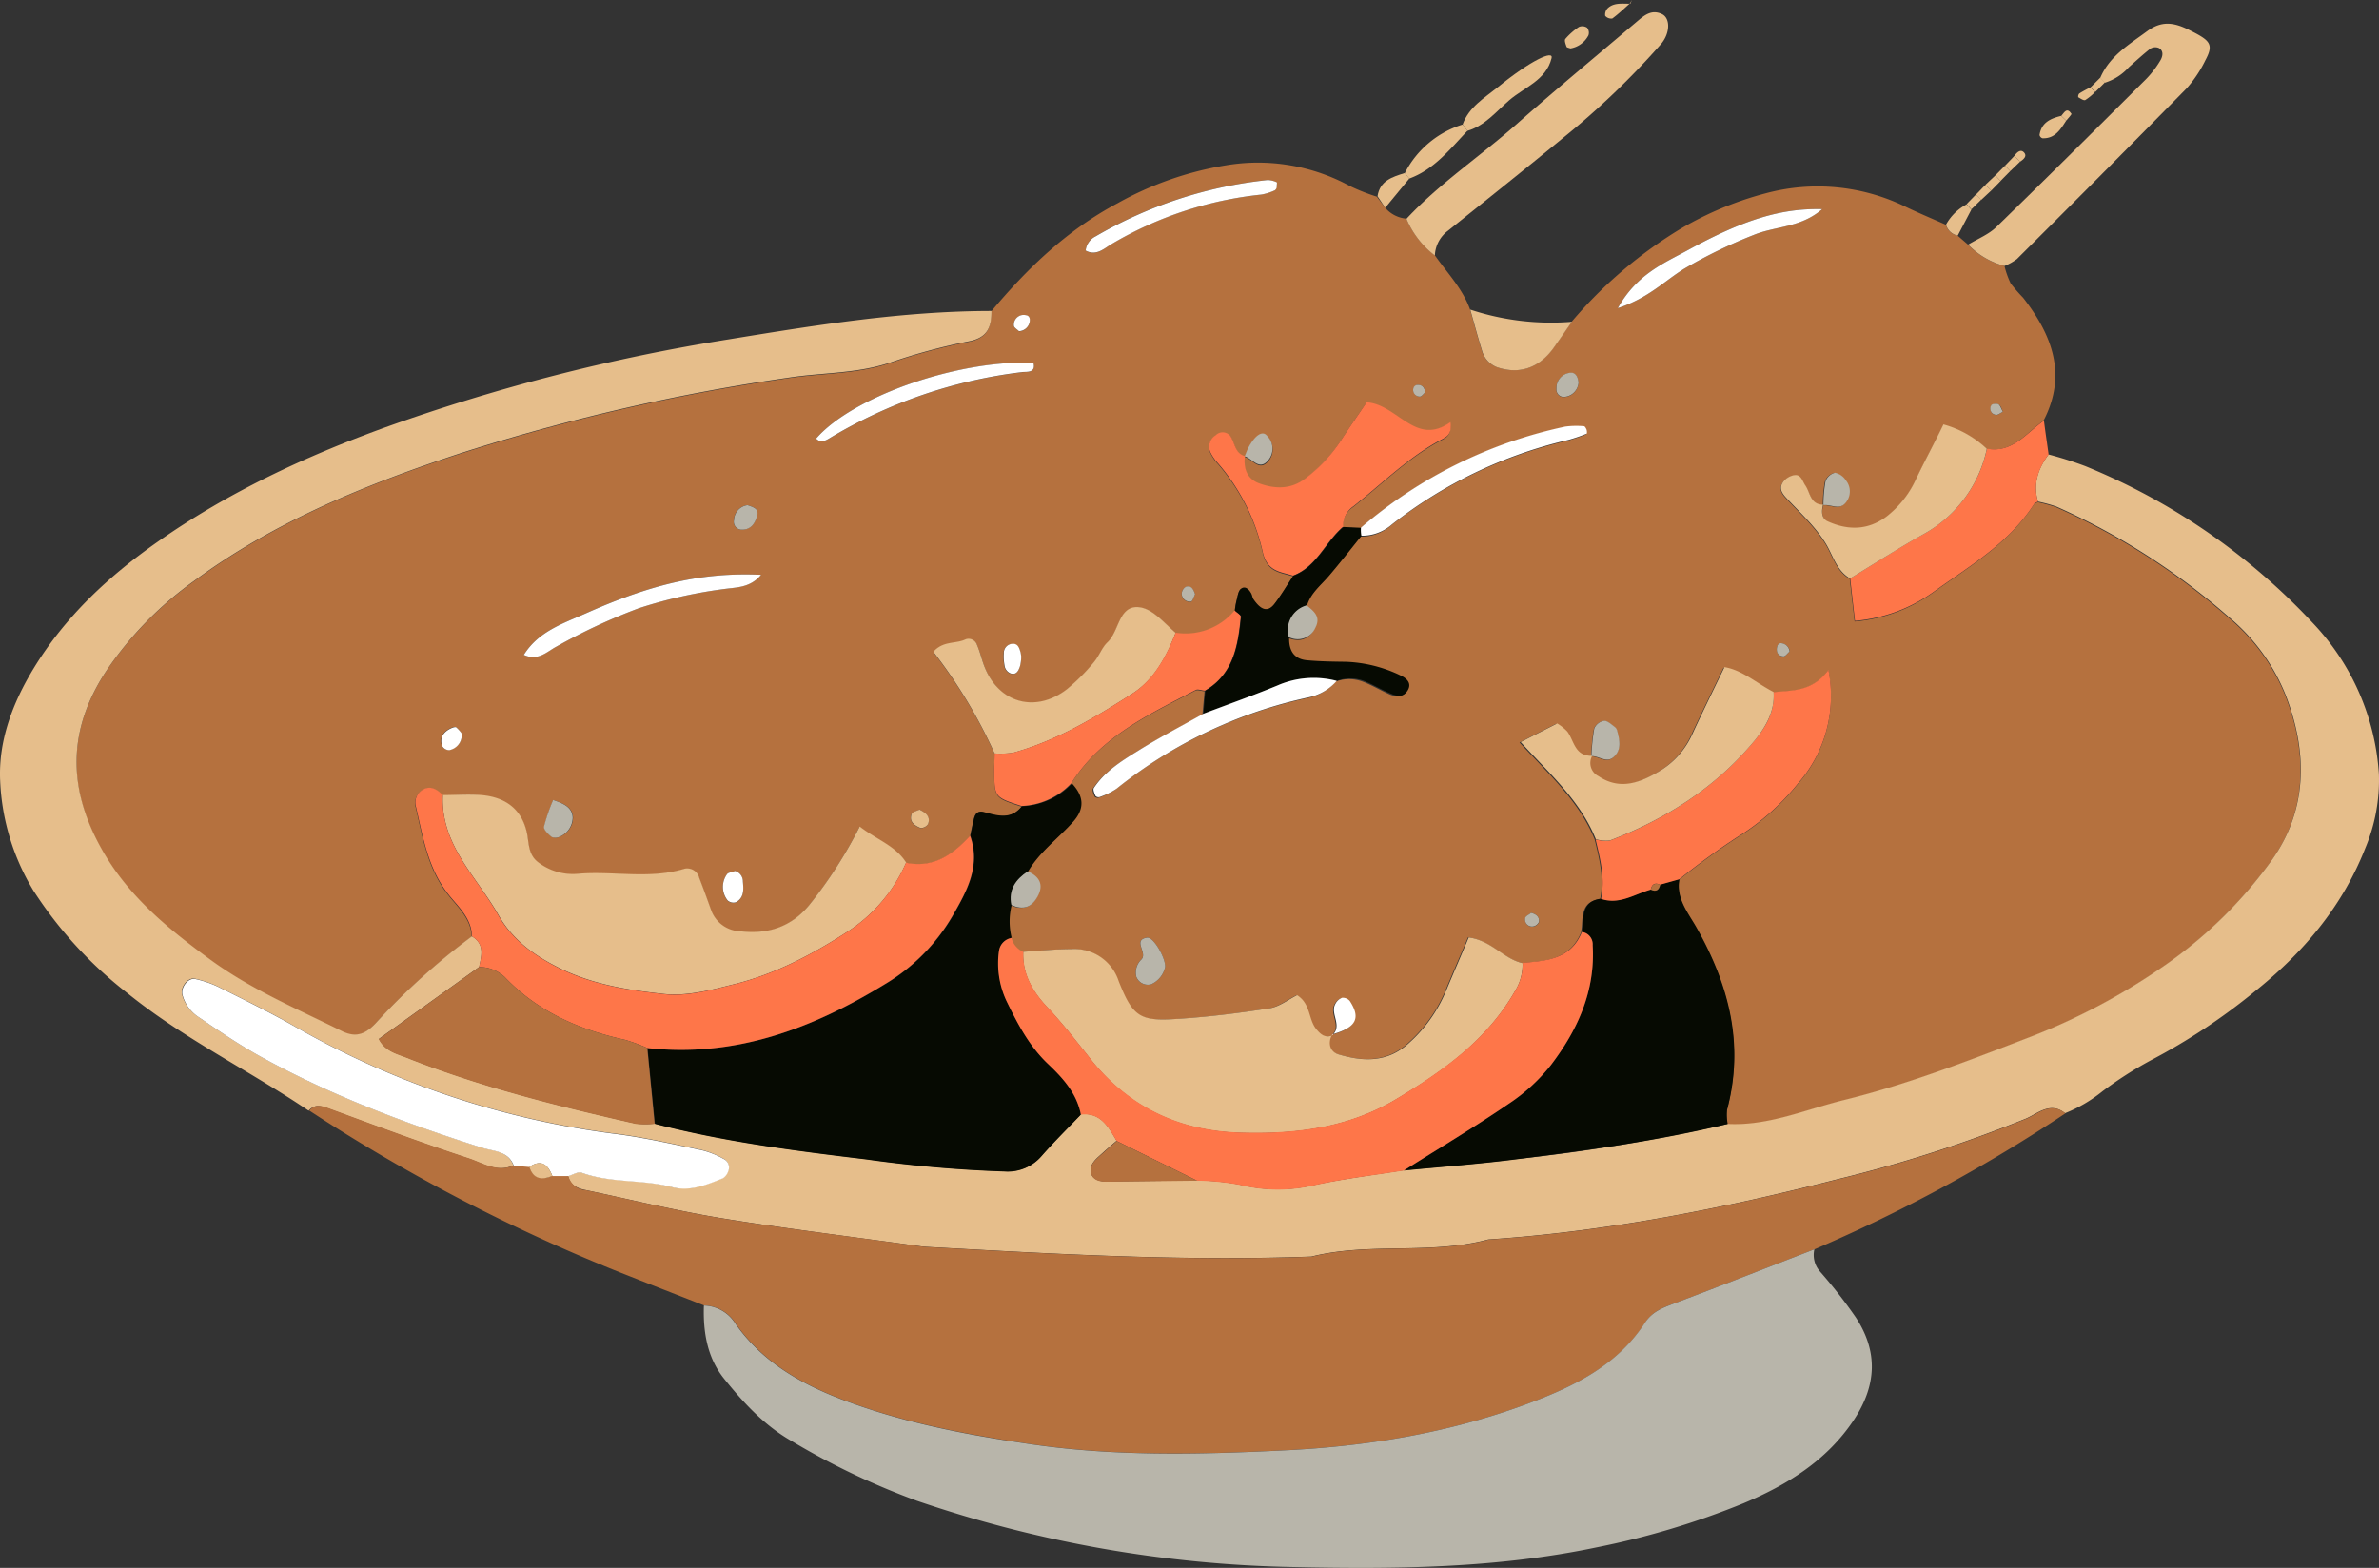 <svg xmlns="http://www.w3.org/2000/svg" width="382.618" height="252.204" viewBox="0 0 382.618 252.204">
  <rect x="0" y="0" width="382.618" height="252.204" fill="#333333" stroke="none"/>
  <g id="s11" transform="translate(-6679.331 -5636.658)">
    <path id="Path_69" data-name="Path 69" d="M-1463.17,1940.32a5,5,0,0,0,3.41,1.75,14.479,14.479,0,0,0,4.57,5.9c2,2.84,4.46,5.36,5.66,8.71.62,2.17,1.2,4.36,1.87,6.51a4,4,0,0,0,2.39,2.74c3.56,1.26,6.75.21,9.09-3,1-1.41,2-2.86,3-4.29a71.529,71.529,0,0,1,17.62-15A53.817,53.817,0,0,1-1402,1938a32.2,32.2,0,0,1,22.65,2.22c2.09,1,4.23,1.89,6.34,2.83a2.53,2.53,0,0,0,1.89,1.75l1.68,1.45a12.608,12.608,0,0,0,5.86,3.43,14.475,14.475,0,0,0,1,2.81,26.873,26.873,0,0,0,2,2.3c4.68,6,7.13,12.39,3.27,19.8-2.84,2-5,5.25-9.18,4.5a16.469,16.469,0,0,0-6.9-3.81c-1.48,3-3,5.88-4.43,8.84a15.92,15.92,0,0,1-4.75,6c-3,2.21-6.19,2.22-9.43.75-1-.47-1-1.63-.74-2.68,1.19-.15,2.54.88,3.56-.43a2.82,2.82,0,0,0,0-3.56,2.72,2.72,0,0,0-1.74-1.23,2.169,2.169,0,0,0-1.54,1.38,21.776,21.776,0,0,0-.34,3.81c-2,0-2-1.94-2.85-3.09-.54-.78-.71-2-2.1-1.59a2.9,2.9,0,0,0-1.29.78c-1.18,1.35-.16,2.31.71,3.22,2.09,2.22,4.33,4.28,6,7,1.15,1.92,1.71,4.31,3.87,5.54l.78,6.85a25.232,25.232,0,0,0,12.79-4.77c5.79-4.16,12-7.78,16-14,.13-.2.42-.28.64-.42a23,23,0,0,1,3,.82,109.592,109.592,0,0,1,27.84,17.87,31.579,31.579,0,0,1,9,12.42c3.52,9.12,3.6,18.34-2.21,26.54a71.286,71.286,0,0,1-17,16.79,102.274,102.274,0,0,1-22.48,11.91c-9.62,3.71-19.24,7.43-29.25,9.89-6.2,1.52-12.2,4.2-18.79,3.87a7.754,7.754,0,0,1-.09-2.29c2.81-10.53.29-20.11-4.92-29.31-1.35-2.38-3.31-4.67-2.74-7.78a113.8,113.8,0,0,1,9.26-6.74,38.378,38.378,0,0,0,9.79-8.62,21.389,21.389,0,0,0,4.94-18.34c-2.61,3.62-5.83,3.26-8.86,3.6-2.7-1.38-5-3.54-8-4-1.8,3.73-3.51,7.2-5.14,10.71a13.31,13.31,0,0,1-5,5.83c-3.11,1.91-6.48,3.46-10.12,1a2.36,2.36,0,0,1-1.211-1.429,2.36,2.36,0,0,1,.211-1.861c1.19,0,2.4,1.17,3.53.16,1.29-1.14,1-2.67.61-4.13a1.22,1.22,0,0,0-.33-.66c-.57-.42-1.21-1.09-1.79-1.06a2.1,2.1,0,0,0-1.6,1.24,32,32,0,0,0-.45,4.41c-2.75.16-2.85-2.34-4-3.87a7.649,7.649,0,0,0-1.64-1.32l-5.88,3c4.58,5,9.57,9.39,12.09,15.62.76,3.15,1.56,6.29.87,9.57-3.34.45-2.69,3.19-3.06,5.35-1.76,4.38-5.65,4.65-9.53,4.93-3-.68-5-3.63-8.65-4.13-1.22,2.88-2.53,5.87-3.78,8.9a23.182,23.182,0,0,1-5.74,8c-3.42,3.24-7.37,3.12-11.42,1.91-1.31-.39-1.78-1.7-1.07-3.11,3.88-1.08,4.69-2.57,2.86-5.38a1.471,1.471,0,0,0-1.24-.51,2,2,0,0,0-1.09,1c-.87,1.58,1.2,3.46-.47,5-1.15.47-1.85-.13-2.55-1-1.32-1.58-.88-4.07-3.1-5.48-1.37.67-2.84,1.86-4.46,2.12-5,.78-10.14,1.42-15.24,1.72-5.65.34-6.78-.45-9-6.1a7.51,7.51,0,0,0-7.69-5.16c-2.56,0-5.11.28-7.67.44a3.27,3.27,0,0,1-1.91-2.22,10.68,10.68,0,0,1,0-5.27c1.84.82,3.31.4,4.25-1.39s.24-3.21-1.61-4c1.87-3.16,4.87-5.31,7.26-8,1.91-2.14,1.67-4.15-.21-6.14,4.74-7.56,12.52-11.11,20-15,.38-.2,1,.06,1.51.1-.12,1.25-.23,2.49-.35,3.73-3.54,2-7.16,3.87-10.61,6-2.59,1.62-5.22,3.28-7,5.91-.18.26.1.88.26,1.29a.69.69,0,0,0,.63.19,11.916,11.916,0,0,0,2.73-1.33,74.481,74.481,0,0,1,30.89-14.71,8.2,8.2,0,0,0,4.55-2.65,6.231,6.231,0,0,1,4.5.08c1.43.57,2.76,1.36,4.18,2,1,.41,2.08.49,2.7-.58s-.35-2-1.15-2.35a22,22,0,0,0-8.87-2.21c-2.05,0-4.11-.06-6.15-.24-2.21-.18-3-1.65-2.92-3.71,1.85.7,3.31.33,4.28-1.51s-.26-2.66-1.42-3.58c.62-2,2.26-3.28,3.56-4.8,1.79-2.1,3.48-4.27,5.21-6.41a7.21,7.21,0,0,0,5-1.84,72.552,72.552,0,0,1,28.37-13.6,25.9,25.9,0,0,0,2.94-1c.06,0,0-.47,0-.69a.65.65,0,0,0-.41-.52,13.7,13.7,0,0,0-3,.06,73.861,73.861,0,0,0-32.86,16.26l-2.84-.14a3.74,3.74,0,0,1,1.66-3.28c4.6-3.62,8.75-7.84,14-10.65.83-.45,1.9-.78,1.59-2.89-5.63,4-8.45-2.86-13.48-3.18-1.38,2-2.83,4.11-4.21,6.24a24.489,24.489,0,0,1-5.78,6.1c-2.23,1.72-4.82,1.61-7.31.69-1.94-.72-2.52-2.39-2.27-4.37,1.26.31,2.34,2.39,3.8.71a2.91,2.91,0,0,0-.15-4c-.77-.88-1.95-.14-3,1.91-.23.44-.39.91-.58,1.36-1.49-.41-1.57-1.82-2.16-2.9a1.56,1.56,0,0,0-1.151-.9,1.56,1.56,0,0,0-1.389.447,2.13,2.13,0,0,0-.9,2.65,7.121,7.121,0,0,0,1.28,1.88,32.831,32.831,0,0,1,7.17,14.21c.69,3.17,2.77,3.2,4.89,3.84-1,1.5-1.87,3.06-3,4.48s-2.17,1.11-3.44-.77a5.706,5.706,0,0,1-.25-.73c-.35-.73-1-1.42-1.68-.92-.5.34-.57,1.32-.77,2a12.677,12.677,0,0,0-.25,1.52,10.23,10.23,0,0,1-9.48,3.58c-2-1.64-3.81-4.19-6.29-4.14-2.9.07-2.83,3.91-4.67,5.66-.91.86-1.33,2.22-2.17,3.18a32.3,32.3,0,0,1-4.37,4.38c-5,3.84-10.82,2.27-13.17-3.46-.49-1.18-.75-2.47-1.26-3.64a1.429,1.429,0,0,0-.726-.861,1.43,1.43,0,0,0-1.124-.069c-1.57.79-3.59.21-5.19,2a81.49,81.49,0,0,1,9.85,16.35c0,1-.11,2-.09,3,.08,4.08.09,4.08,4.41,5.48-1.74,2.19-3.9,1.53-6.07.94-1.41-.38-1.54.71-1.76,1.64-.16.72-.3,1.44-.46,2.15-2.78,3-5.87,5.28-10.31,4.35-1.73-2.74-4.74-3.68-7.47-5.8a71.643,71.643,0,0,1-8.16,12.68c-2.92,3.51-6.66,4.69-11.07,4.17a5.15,5.15,0,0,1-4.69-3.48c-.61-1.7-1.22-3.4-1.88-5.09a2,2,0,0,0-2.38-1.49c-5.6,1.72-11.32.34-17,.8a9.171,9.171,0,0,1-6.56-1.86c-1.66-1.28-1.42-3.2-1.83-4.92-.91-3.79-3.6-5.55-7.28-5.87-2-.18-4.13,0-6.2,0-1-1-2-1.63-3.37-.79a2.43,2.43,0,0,0-.94,2.72c1.15,5,1.93,10,5.33,14.2,1.51,1.88,3.6,3.77,3.65,6.59a110.238,110.238,0,0,0-15.5,14c-1.62,1.7-3.12,2.38-5.42,1.24-7.18-3.56-14.6-6.7-21.11-11.46-6.89-5-13.45-10.38-17.69-18.13-5.37-9.81-5.15-19.15,1-28.47a57,57,0,0,1,14-14.32c13.08-9.65,27.93-15.71,43.18-20.66a325.466,325.466,0,0,1,52.72-12.1c5.33-.79,10.83-.62,16-2.36a96.876,96.876,0,0,1,12.7-3.44c3.08-.58,3.7-2.32,3.68-4.89,5.81-6.94,12.25-13.13,20.34-17.42a53.29,53.29,0,0,1,17.33-6.08,30.929,30.929,0,0,1,20.11,3.36,33.49,33.49,0,0,0,4.25,1.67Zm-138.54,71.92c2.27,1,3.67-.51,5.18-1.3a93.475,93.475,0,0,1,13.3-6.2,75.823,75.823,0,0,1,14.33-3.17c1.76-.24,3.75-.29,5.34-2.21-9.15-.42-17.31,1.35-28.16,6.19-3.65,1.63-7.63,2.9-9.99,6.69Zm47-34.79c.7.74,1.48.35,2.1,0a78.057,78.057,0,0,1,31.07-10.68c.64-.08,2.23.21,1.77-1.5-12.13-.51-29.07,5.41-34.93,12.18Zm161.8-36.91c-6.53-.15-12.51,1.62-21.49,6.54-3.91,2.15-8.28,3.88-11.36,9.38,4.93-1.59,7.59-4.46,10.75-6.38a79.582,79.582,0,0,1,11.11-5.39c3.46-1.43,7.59-1.18,11-4.15Zm-118.45,6.66c1.75,1,3-.39,4.24-1.1a59.293,59.293,0,0,1,24-7.9,8.7,8.7,0,0,0,2.17-.69c.16-.06.25-.39.3-.61s.09-.65,0-.68a3.613,3.613,0,0,0-1.47-.36,69.25,69.25,0,0,0-27.66,9.06,2.891,2.891,0,0,0-1.57,2.28Zm12.78,115.27c.14-1.34-1.84-4.92-2.92-4.74-2.4.38.2,2.47-.93,3.54a2.9,2.9,0,0,0-.79,2.73,2,2,0,0,0,2.37,1.23,3.93,3.93,0,0,0,2.28-2.76Zm-98.39-26.89a29.02,29.02,0,0,0-1.45,4.27c-.1.48.69,1.25,1.24,1.68a1.62,1.62,0,0,0,1.38-.09,3.381,3.381,0,0,0,2-3c-.05-1.76-1.63-2.32-3.2-2.86Zm29.22,11.45c-.44.17-1.1.2-1.29.52a3.48,3.48,0,0,0,.11,4.23,1.4,1.4,0,0,0,1.32.28c1.34-.72,1.23-2.06,1.12-3.32a1.74,1.74,0,0,0-1.25-1.74Zm-44-22.16a5.8,5.8,0,0,0-.88-1c-.13-.1-.49,0-.71.1-1.28.55-2,1.48-1.55,2.9a1.309,1.309,0,0,0,1.13.66,2.45,2.45,0,0,0,2.05-2.66Zm90-12.29a6,6,0,0,0-.12-.74c-.22-.71-.46-1.47-1.42-1.34a1.46,1.46,0,0,0-1.26,1.54,7.748,7.748,0,0,0,.17,2.21,1.6,1.6,0,0,0,.92,1c1,.31,1.28-.48,1.51-1.17a7.135,7.135,0,0,0,.24-1.5Zm-44-24.42a2.48,2.48,0,0,0-2.17,2.37,1.26,1.26,0,0,0,.223,1.079,1.261,1.261,0,0,0,.987.491c1.52,0,2.2-1,2.53-2.33.27-1.01-.5-1.28-1.55-1.61Zm27.66,49c-.44.22-1.13.34-1.25.67-.49,1.26.45,1.89,1.4,2.28a1.38,1.38,0,0,0,1.22-.62c.47-1.25-.4-1.86-1.35-2.36Zm106-68.7c-.11-1.1-.59-1.71-1.43-1.56a2.45,2.45,0,0,0-2.12,2.57,1.18,1.18,0,0,0,.38,1,1.18,1.18,0,0,0,1.03.282,2.47,2.47,0,0,0,2.15-2.32Zm-61.67,34.06c-.22-.76-.58-1.46-1.5-1.2a1.37,1.37,0,0,0-.65,1.12,1.291,1.291,0,0,0,.461.964,1.29,1.29,0,0,0,1.029.286c.28-.07.42-.79.67-1.2Zm-28.33-42.32a1.81,1.81,0,0,0,1.69-1.36c.15-.62,0-1.14-.57-1.21a1.58,1.58,0,0,0-1.4.34,1.58,1.58,0,0,0-.543,1.33c0,.28.57.6.83.87Zm82.38,93.57c-.33.26-.87.48-.92.78a1.12,1.12,0,0,0,.225,1.018,1.121,1.121,0,0,0,.965.392,1.26,1.26,0,0,0,1-.71c.12-.89-.48-1.32-1.26-1.51Zm-17-83.75c-.12-.79-.53-1.27-1.36-1.19a.74.74,0,0,0-.51.45,1.06,1.06,0,0,0,.13.97,1.06,1.06,0,0,0,.87.45c.23,0,.58-.47.84-.7Zm92.9,3.15c-.22-.41-.34-1-.68-1.19a1.158,1.158,0,0,0-1.17.12,1,1,0,0,0-.085.966,1,1,0,0,0,.775.584c.3.06.74-.34,1.13-.51Zm-34.3,38.57a1.48,1.48,0,0,0-1.55-1.35c-.17,0-.45.34-.49.56-.14.82.15,1.5,1,1.56.34-.01.68-.51,1.01-.8Z" transform="translate(8365.291 3729.758)" fill="#b5713e"/>
    <path id="Path_76" data-name="Path 76" d="M-1408.09,2087.69c6.59.33,12.59-2.35,18.79-3.87,10-2.46,19.63-6.18,29.25-9.89a102.288,102.288,0,0,0,22.48-11.91,71.291,71.291,0,0,0,17-16.79c5.81-8.2,5.73-17.42,2.21-26.54a31.582,31.582,0,0,0-9-12.42,109.589,109.589,0,0,0-27.84-17.87,22.981,22.981,0,0,0-3-.82c-.82-2.84,0-5.3,1.71-7.58a58.918,58.918,0,0,1,5.86,1.86A103.449,103.449,0,0,1-1314,2007.1a38.89,38.89,0,0,1,10.64,24.28,28.365,28.365,0,0,1-2.21,12c-3.7,9.4-10,16.8-17.75,23a98.43,98.43,0,0,1-16.73,11.08,62,62,0,0,0-7.79,5,23.2,23.2,0,0,1-6,3.51c-2.39-1.94-4.43.08-6.31.87a214.881,214.881,0,0,1-30.19,9.72c-18.47,4.74-37.17,8.43-56.26,9.71-9.33,2.51-19.1.42-28.45,2.75-20.68.77-41.3-.41-61.93-1.56l-.77-.07c-10.71-1.49-21.45-2.79-32.12-4.53-7.36-1.2-14.63-3-21.94-4.54-1.35-.27-2.43-.8-2.79-2.26.73-.2,1.58-.76,2.15-.56,4.69,1.7,9.74,1,14.49,2.3,2.89.78,5.6-.36,8.24-1.43a2.181,2.181,0,0,0,.85-1.18,1.52,1.52,0,0,0-.8-1.94,13.47,13.47,0,0,0-3.54-1.4c-4.53-.94-9.06-2-13.65-2.58a139.072,139.072,0,0,1-51.7-17.27c-4-2.3-8.22-4.34-12.38-6.42a17.506,17.506,0,0,0-3.61-1.24c-1.19-.3-2.41,1.32-2.13,2.5a6.129,6.129,0,0,0,2.67,3.66c3.19,2.18,6.4,4.37,9.77,6.24,11.33,6.28,23.39,10.81,35.7,14.72,1.86.6,4.26.49,5.15,2.9-2.67,1.24-5-.38-7.3-1.13-7.47-2.45-14.84-5.21-22.22-7.92-1.24-.45-2.35-.95-3.41.25-9.59-6.48-20.1-11.59-29.14-18.9a66.277,66.277,0,0,1-15.11-16.48,37,37,0,0,1-5.36-17.59c-.33-6.5,2-12.64,5.44-18.27,5.08-8.29,12-14.74,19.89-20.27,11.27-7.92,23.66-13.71,36.56-18.39a307,307,0,0,1,55.32-14.18c14-2.29,28-4.55,42.22-4.56,0,2.57-.6,4.31-3.68,4.89a96.867,96.867,0,0,0-12.7,3.44c-5.22,1.74-10.72,1.57-16,2.36a325.437,325.437,0,0,0-52.72,12.1c-15.25,5-30.1,11-43.18,20.66a57,57,0,0,0-14,14.32c-6.19,9.32-6.41,18.66-1,28.47,4.24,7.75,10.8,13.1,17.69,18.13,6.51,4.76,13.93,7.9,21.11,11.46,2.3,1.14,3.8.46,5.42-1.24a109.554,109.554,0,0,1,15.5-14c2.09,1.25,1.56,3.11,1.16,4.94L-1625,2074c1,2,2.88,2.36,4.47,3,11.93,4.73,24.36,7.79,36.85,10.63a14.2,14.2,0,0,0,3.06,0c11.16,2.9,22.59,4.35,34,5.72a207.992,207.992,0,0,0,22.18,1.94,7.18,7.18,0,0,0,6-2.48c2-2.3,4.2-4.45,6.32-6.67,3.22-.34,4.42,2,5.75,4.25-1,.84-1.93,1.67-2.88,2.53-.78.7-1.51,1.55-1.25,2.62s1.36,1.41,2.43,1.4l14.64-.17a40.618,40.618,0,0,1,6.84.67,25.23,25.23,0,0,0,12.09.05c4.71-1,9.53-1.59,14.3-2.35,5.92-.58,11.85-1,17.74-1.76A292.15,292.15,0,0,0-1408.09,2087.69Z" transform="translate(8365.291 3729.758)" fill="#e6be8b"/>
    <path id="Path_79" data-name="Path 79" d="M-1594.54,2096.08a3.054,3.054,0,0,0,2.79,2.26c7.31,1.52,14.58,3.34,21.94,4.54,10.67,1.74,21.41,3,32.12,4.53l.77.07c20.63,1.15,41.25,2.33,61.93,1.56,9.35-2.33,19.12-.24,28.45-2.75,19.09-1.28,37.79-5,56.26-9.71a214.888,214.888,0,0,0,30.19-9.72c1.88-.79,3.92-2.81,6.31-.87a250.157,250.157,0,0,1-40.33,21.86c-7.42,2.87-14.83,5.79-22.27,8.6-1.94.73-3.78,1.3-5,3.24-4.46,6.83-11.38,10.21-18.72,12.95-12.65,4.73-25.9,6.9-39.24,7.55-13.86.68-27.77,1-41.64-1.12-9.44-1.44-18.75-3.18-27.74-6.4-7.37-2.63-14.18-6.15-18.87-12.78a6.14,6.14,0,0,0-5.12-3c-4.54-1.78-9.09-3.55-13.62-5.35a281.651,281.651,0,0,1-49.89-26c1.06-1.21,2.17-.71,3.41-.26,7.38,2.71,14.75,5.47,22.22,7.92,2.29.75,4.63,2.37,7.3,1.13l2.5.21c.64,2,2,2.17,3.72,1.46Z" transform="translate(8365.291 3729.758)" fill="#b5713e"/>
    <path id="Path_83" data-name="Path 83" d="M-1572.75,2116.9a6.141,6.141,0,0,1,5.12,3c4.69,6.63,11.5,10.15,18.87,12.78,9,3.22,18.3,5,27.74,6.4,13.87,2.13,27.78,1.8,41.64,1.12,13.34-.65,26.59-2.82,39.24-7.55,7.34-2.74,14.26-6.12,18.72-12.95,1.26-1.94,3.1-2.51,5-3.24,7.44-2.81,14.85-5.73,22.27-8.6a4,4,0,0,0,.91,3.58,80.228,80.228,0,0,1,5.71,7.31c3.66,5.54,3.42,11-.31,16.61-4.37,6.54-10.73,10.41-17.68,13.34a129.434,129.434,0,0,1-23.7,7.11c-16.06,3.36-32.32,3.52-48.6,3.16a198.118,198.118,0,0,1-60.73-10.68,118.5,118.5,0,0,1-20.26-9.69c-4.3-2.48-7.67-6.16-10.75-10C-1572.21,2125.26-1572.9,2121.14-1572.75,2116.9Z" transform="translate(8365.291 3729.758)" fill="#b8b5aa"/>
    <path id="Path_94" data-name="Path 94" d="M-1356.48,1980c-1.67,2.28-2.53,4.74-1.71,7.58-.22.14-.51.22-.64.42-4,6.24-10.22,9.86-16,14a25.23,25.23,0,0,1-12.79,4.77c-.26-2.28-.52-4.57-.77-6.84,3.93-2.39,7.79-4.89,11.81-7.13a20.44,20.44,0,0,0,10.17-13.73c4.17.75,6.34-2.55,9.18-4.5C-1357,1976.4-1356.73,1978.2-1356.48,1980Z" transform="translate(8365.291 3729.758)" fill="#fe7649"/>
    <path id="Path_95" data-name="Path 95" d="M-1363.56,1949.68a12.608,12.608,0,0,1-5.86-3.43c1.52-.93,3.28-1.62,4.53-2.83,8.1-7.87,16.1-15.84,24.1-23.81a15.9,15.9,0,0,0,2.29-3c.37-.62.58-1.54-.27-2a1.5,1.5,0,0,0-1.35.12c-1.21.95-2.35,2-3.47,3a8.67,8.67,0,0,1-3.83,2.47l-.75-.78c1.5-3.52,4.64-5.36,7.54-7.5,2.37-1.75,4.36-1.42,6.9-.13,3.2,1.62,3.87,2.19,2.46,4.81a19.692,19.692,0,0,1-3,4.5q-13.58,13.82-27.31,27.47a9.275,9.275,0,0,1-1.98,1.11Z" transform="translate(8365.291 3729.758)" fill="#e6be8b"/>
    <path id="Path_96" data-name="Path 96" d="M-1455.19,1948a14.48,14.48,0,0,1-4.57-5.9c5.3-5.68,11.78-10,17.56-15.09,6.38-5.64,12.94-11.07,19.44-16.58,1.18-1,2.39-2.1,4.12-1.25,1.31.64,1.34,3-.16,4.79a128.065,128.065,0,0,1-15.63,15c-6.18,5.08-12.43,10.06-18.67,15.06A5.251,5.251,0,0,0-1455.19,1948Z" transform="translate(8365.291 3729.758)" fill="#e6be8b"/>
    <path id="Path_101" data-name="Path 101" d="M-1433.15,1958.66c-1,1.43-2,2.88-3,4.29-2.34,3.19-5.53,4.24-9.09,3a4,4,0,0,1-2.39-2.74c-.67-2.15-1.25-4.34-1.87-6.51a41.351,41.351,0,0,0,16.35,1.96Z" transform="translate(8365.291 3729.758)" fill="#e6be8b"/>
    <path id="Path_102" data-name="Path 102" d="M-1450.72,1926.92c1-2.81,3.53-4.28,5.66-6,5.35-4.36,9-6,8.64-4.66-.88,3.56-4.38,4.67-6.81,6.77-2.1,1.82-3.88,4.07-6.7,4.91C-1450.2,1927.6-1450.47,1927.27-1450.72,1926.92Z" transform="translate(8365.291 3729.758)" fill="#e6be8b"/>
    <path id="Path_104" data-name="Path 104" d="M-1449.93,1927.92c-2.81,2.94-5.34,6.23-9.37,7.7-.25-.29-.49-.59-.71-.9a15.65,15.65,0,0,1,9.29-7.79C-1450.47,1927.27-1450.2,1927.6-1449.93,1927.92Z" transform="translate(8365.291 3729.758)" fill="#e6be8b"/>
    <path id="Path_105" data-name="Path 105" d="M-1433.39,1914.69c-.22-.09-.57-.13-.62-.27-.14-.41-.38-1-.19-1.26a10.6,10.6,0,0,1,2.19-1.93,1.4,1.4,0,0,1,1.31.13,1.29,1.29,0,0,1,.21,1.23A4,4,0,0,1-1433.39,1914.69Z" transform="translate(8365.291 3729.758)" fill="#e6be8b"/>
    <path id="Path_106" data-name="Path 106" d="M-1463.17,1940.32l-1.24-1.85c.38-2.52,2.4-3.12,4.4-3.74.22.3.46.6.71.89Z" transform="translate(8365.291 3729.758)" fill="#e6be8b"/>
    <path id="Path_107" data-name="Path 107" d="M-1423.81,1907.44c-.93.83-1.83,1.7-2.84,2.44a1.28,1.28,0,0,1-1.14-.43,1.43,1.43,0,0,1,.41-1.23c1-.94,2.37-.7,3.63-.72Z" transform="translate(8365.291 3729.758)" fill="#e6be8b"/>
    <path id="Path_108" data-name="Path 108" d="M-1371.1,1944.8a2.53,2.53,0,0,1-1.89-1.75,8.142,8.142,0,0,1,3.31-3.27l.78.83Z" transform="translate(8365.291 3729.758)" fill="#e6be8b"/>
    <path id="Path_109" data-name="Path 109" d="M-1353.65,1926.3c-.92,1.42-1.8,2.92-3.82,2.84a.706.706,0,0,1-.47-.52c.29-2,1.78-2.68,3.5-3.08Z" transform="translate(8365.291 3729.758)" fill="#e6be8b"/>
    <path id="Path_116" data-name="Path 116" d="M-1349,1921.69a8.731,8.731,0,0,1-1.58,1.3c-.25.13-.77-.25-1.14-.45a.76.76,0,0,1,.16-.59c.57-.37,1.18-.68,1.79-1Z" transform="translate(8365.291 3729.758)" fill="#e6be8b"/>
    <path id="Path_117" data-name="Path 117" d="M-1366.65,1936.63l1.61-1.52.84.9-1.5,1.53Z" transform="translate(8365.291 3729.758)" fill="#e6be8b"/>
    <path id="Path_119" data-name="Path 119" d="M-1365.7,1937.54l-1.61,1.5-.86-.82,1.52-1.58C-1366.33,1936.93-1366,1937.24-1365.7,1937.54Z" transform="translate(8365.291 3729.758)" fill="#e6be8b"/>
    <path id="Path_122" data-name="Path 122" d="M-1367.31,1939l-1.59,1.57-.78-.83,1.51-1.55Z" transform="translate(8365.291 3729.758)" fill="#e6be8b"/>
    <path id="Path_123" data-name="Path 123" d="M-1423.75,1907.5l.25-.6-.31.54Z" transform="translate(8365.291 3729.758)" fill="#e6be8b"/>
    <path id="Path_125" data-name="Path 125" d="M-1362.66,1934.43l-1.55,1.57c-.27-.3-.55-.59-.83-.89l1.54-1.56Z" transform="translate(8365.291 3729.758)" fill="#e6be8b"/>
    <path id="Path_128" data-name="Path 128" d="M-1347.42,1920.15l-1.54,1.53-.77-.73,1.57-1.57Z" transform="translate(8365.291 3729.758)" fill="#e6be8b"/>
    <path id="Path_129" data-name="Path 129" d="M-1354.44,1925.54c.47-.54.89-1.45,1.63-.35.08.13-.55.73-.84,1.11Z" transform="translate(8365.291 3729.758)" fill="#e6be8b"/>
    <path id="Path_130" data-name="Path 130" d="M-1362,1932c.39-.56,1-1.18,1.56-.58s-.08,1.12-.63,1.49A8.873,8.873,0,0,0-1362,1932Z" transform="translate(8365.291 3729.758)" fill="#e6be8b"/>
    <path id="Path_131" data-name="Path 131" d="M-1361.06,1932.89l-1.6,1.54-.84-.88c.5-.53,1-1,1.51-1.57C-1361.67,1932.28-1361.36,1932.58-1361.06,1932.89Z" transform="translate(8365.291 3729.758)" fill="#e6be8b"/>
    <path id="Path_140" data-name="Path 140" d="M-1512.12,2086.19c-2.12,2.22-4.3,4.37-6.32,6.67a7.18,7.18,0,0,1-6,2.48,208.056,208.056,0,0,1-22.18-1.94c-11.41-1.37-22.84-2.82-34-5.72q-.6-6.1-1.19-12.2c14,1.56,26.42-3.06,38.14-10.23a30.807,30.807,0,0,0,10.85-10.85c2.28-4,4.7-8.11,2.93-13.08.16-.71.3-1.43.46-2.15.22-.93.35-2,1.76-1.64,2.17.59,4.33,1.25,6.07-.94a11.621,11.621,0,0,0,8.05-3.66c1.87,2,2.11,4,.2,6.14-2.39,2.68-5.39,4.83-7.25,8-1.94,1.29-3.15,2.93-2.65,5.42a10.681,10.681,0,0,0,0,5.27,2.45,2.45,0,0,0-2,2,14.232,14.232,0,0,0,1.2,8.15c1.78,3.66,3.63,7.25,6.66,10.1C-1515,2080.31-1512.78,2082.75-1512.12,2086.19Z" transform="translate(8365.291 3729.758)" fill="#060a02"/>
    <path id="Path_141" data-name="Path 141" d="M-1521.4,2060c2.56-.16,5.11-.43,7.67-.44a7.51,7.51,0,0,1,7.69,5.16c2.24,5.65,3.37,6.44,9,6.1,5.1-.3,10.19-.94,15.24-1.72,1.62-.26,3.09-1.45,4.46-2.12,2.22,1.41,1.78,3.9,3.1,5.48.7.84,1.4,1.44,2.55,1l-.06-.07c-.71,1.41-.24,2.72,1.07,3.11,4.05,1.21,8,1.33,11.42-1.91a23.185,23.185,0,0,0,5.74-8c1.25-3,2.56-6,3.78-8.9,3.68.5,5.6,3.45,8.65,4.13a8,8,0,0,1-1.13,4.38c-4.48,7.92-11.6,13-19.11,17.48-7.75,4.68-16.32,5.72-25.25,5.44-9.91-.31-18-4.21-24-11.86-2.24-2.82-4.42-5.65-6.9-8.28S-1521.55,2063.58-1521.4,2060Z" transform="translate(8365.291 3729.758)" fill="#e6be8b"/>
    <path id="Path_142" data-name="Path 142" d="M-1408.09,2087.69c-11.32,2.75-22.84,4.29-34.37,5.74-5.89.74-11.82,1.18-17.74,1.76,5.64-3.56,11.38-7,16.88-10.74a29.093,29.093,0,0,0,6.8-6.24c4.29-5.63,7.16-11.91,6.71-19.26a2,2,0,0,0-1.73-2.14c.37-2.16-.28-4.9,3.07-5.35,3,1,5.38-.76,8-1.49.87.45,1.33.09,1.52-.79l3.1-.87c-.57,3.11,1.39,5.4,2.74,7.78,5.21,9.2,7.73,18.78,4.92,29.31a7.755,7.755,0,0,0,.1,2.29Z" transform="translate(8365.291 3729.758)" fill="#060a02"/>
    <path id="Path_143" data-name="Path 143" d="M-1614.74,2034.79c2.07,0,4.15-.16,6.2,0,3.68.32,6.37,2.08,7.28,5.87.41,1.72.17,3.64,1.83,4.92a9.171,9.171,0,0,0,6.56,1.86c5.65-.46,11.37.92,17-.8a2,2,0,0,1,2.38,1.49c.66,1.69,1.27,3.39,1.88,5.09a5.15,5.15,0,0,0,4.69,3.48c4.41.52,8.15-.66,11.07-4.17a71.659,71.659,0,0,0,8.16-12.68c2.73,2.12,5.74,3.06,7.47,5.8a25.2,25.2,0,0,1-9.36,11.07c-5.6,3.63-11.58,6.81-18.13,8.45-3.71.93-7.66,2-11.35,1.63-5.81-.63-11.71-1.54-17.1-4.27-4-2-7.44-4.53-9.68-8.53C-1609.35,2047.85-1615.13,2042.75-1614.74,2034.79Z" transform="translate(8365.291 3729.758)" fill="#e6be8b"/>
    <path id="Path_144" data-name="Path 144" d="M-1431.54,2056.81a2,2,0,0,1,1.73,2.14c.45,7.35-2.42,13.63-6.71,19.26a29.1,29.1,0,0,1-6.8,6.24c-5.5,3.76-11.24,7.18-16.88,10.74-4.77.76-9.59,1.31-14.3,2.35a25.23,25.23,0,0,1-12.09-.05,40.616,40.616,0,0,0-6.84-.67l-12.94-6.38c-1.33-2.21-2.53-4.59-5.75-4.25-.66-3.44-2.89-5.88-5.3-8.16-3-2.85-4.88-6.44-6.66-10.1a14.231,14.231,0,0,1-1.2-8.15,2.45,2.45,0,0,1,2-2,3.269,3.269,0,0,0,1.91,2.22c-.15,3.61,1.55,6.44,3.9,8.93s4.66,5.46,6.9,8.28c6.09,7.65,14.13,11.55,24,11.86,8.93.28,17.5-.76,25.25-5.44,7.51-4.53,14.63-9.56,19.11-17.48a8,8,0,0,0,1.13-4.38C-1437.19,2061.46-1433.3,2061.19-1431.54,2056.81Z" transform="translate(8365.291 3729.758)" fill="#fe7649"/>
    <path id="Path_145" data-name="Path 145" d="M-1614.74,2034.79c-.39,8,5.39,13.06,8.87,19.23,2.24,4,5.68,6.5,9.68,8.53,5.39,2.73,11.29,3.64,17.1,4.27,3.69.4,7.64-.7,11.35-1.63,6.55-1.64,12.53-4.82,18.13-8.45a25.2,25.2,0,0,0,9.36-11.07c4.44.93,7.53-1.34,10.31-4.35,1.77,5-.65,9.13-2.93,13.08a30.809,30.809,0,0,1-10.85,10.85c-11.72,7.17-24.09,11.79-38.14,10.23a28.035,28.035,0,0,0-3.58-1.32c-7.35-1.62-14-4.5-19.31-10.06a5.93,5.93,0,0,0-4.16-1.64c.4-1.83.93-3.69-1.16-4.94,0-2.83-2.14-4.72-3.65-6.6-3.4-4.23-4.18-9.25-5.33-14.2a2.43,2.43,0,0,1,.94-2.72C-1616.78,2033.16-1615.7,2033.82-1614.74,2034.79Z" transform="translate(8365.291 3729.758)" fill="#fe7649"/>
    <path id="Path_146" data-name="Path 146" d="M-1420.46,2050c-2.63.73-5.06,2.5-8,1.49.68-3.28-.12-6.42-.88-9.57a5.53,5.53,0,0,0,2.28.2c9.07-3.47,17.07-8.57,23.31-16.13,1.82-2.19,3.27-4.68,3-7.75,3-.34,6.25,0,8.86-3.6a21.391,21.391,0,0,1-4.94,18.34,38.383,38.383,0,0,1-9.79,8.62,113.853,113.853,0,0,0-9.26,6.74l-3.1.87C-1419.75,2048.84-1420.27,2049.08-1420.46,2050Z" transform="translate(8365.291 3729.758)" fill="#fe7649"/>
    <path id="Path_147" data-name="Path 147" d="M-1400.71,2018.21c.22,3.07-1.23,5.56-3,7.75-6.24,7.56-14.24,12.66-23.31,16.13a5.529,5.529,0,0,1-2.28-.2c-2.52-6.23-7.51-10.61-12.09-15.62l5.88-3a7.653,7.653,0,0,1,1.64,1.32c1.1,1.53,1.2,4,4,3.87h0a2.36,2.36,0,0,0-.211,1.861,2.36,2.36,0,0,0,1.211,1.429c3.64,2.44,7,.89,10.12-1a13.311,13.311,0,0,0,5-5.83c1.63-3.51,3.34-7,5.14-10.71C-1405.76,2014.67-1403.41,2016.83-1400.71,2018.21Z" transform="translate(8365.291 3729.758)" fill="#e6be8b"/>
    <path id="Path_148" data-name="Path 148" d="M-1478,1999.49c-2.11-.64-4.19-.67-4.88-3.84a32.83,32.83,0,0,0-7.17-14.21,7.126,7.126,0,0,1-1.28-1.88,2.13,2.13,0,0,1,.9-2.65,1.56,1.56,0,0,1,1.389-.447,1.56,1.56,0,0,1,1.151.9c.59,1.08.67,2.49,2.16,2.9h0c-.25,2,.33,3.66,2.27,4.38,2.49.92,5.08,1,7.31-.69a24.49,24.49,0,0,0,5.78-6.1c1.38-2.13,2.83-4.2,4.21-6.24,5,.32,7.85,7.21,13.48,3.18.31,2.11-.76,2.44-1.59,2.89-5.23,2.81-9.38,7-14,10.65a3.741,3.741,0,0,0-1.66,3.28C-1472.84,1994.07-1474.18,1998.06-1478,1999.49Z" transform="translate(8365.291 3729.758)" fill="#fe7649"/>
    <path id="Path_149" data-name="Path 149" d="M-1526,2028.09a81.483,81.483,0,0,0-9.85-16.35c1.6-1.81,3.62-1.23,5.19-2a1.43,1.43,0,0,1,1.124.069,1.43,1.43,0,0,1,.726.861c.51,1.17.77,2.46,1.26,3.64,2.35,5.73,8.18,7.3,13.17,3.46a32.289,32.289,0,0,0,4.37-4.38c.84-1,1.26-2.32,2.17-3.18,1.84-1.75,1.77-5.59,4.67-5.66,2.48,0,4.33,2.5,6.29,4.14-1.49,3.85-3.42,7.54-7,9.81-6,3.85-12.14,7.55-19.12,9.48a13.315,13.315,0,0,1-3,.11Z" transform="translate(8365.291 3729.758)" fill="#e6be8b"/>
    <path id="Path_150" data-name="Path 150" d="M-1526,2028.09a13.31,13.31,0,0,0,3-.13c7-1.93,13.11-5.63,19.12-9.48,3.54-2.27,5.47-6,7-9.81a10.23,10.23,0,0,0,9.48-3.58c.35.34,1,.71,1,1-.47,4.65-1.18,9.22-5.75,11.9-.51,0-1.13-.3-1.51-.1-7.48,3.93-15.26,7.48-20,15a11.58,11.58,0,0,1-8,3.66c-4.32-1.4-4.33-1.4-4.41-5.48C-1526.08,2030.11-1526,2029.1-1526,2028.09Z" transform="translate(8365.291 3729.758)" fill="#fe7649"/>
    <path id="Path_151" data-name="Path 151" d="M-1492.1,2018c4.57-2.68,5.28-7.25,5.75-11.9,0-.29-.67-.66-1-1a12.669,12.669,0,0,1,.25-1.52c.2-.7.27-1.68.77-2,.7-.5,1.33.19,1.68.92a5.687,5.687,0,0,0,.25.73c1.27,1.88,2.37,2.17,3.44.77s2-3,3-4.48c3.84-1.43,5.18-5.42,8.06-7.85l2.84.13a5.162,5.162,0,0,0,.07,1.3c-1.73,2.14-3.42,4.31-5.21,6.41-1.3,1.52-2.94,2.77-3.55,4.8a4.109,4.109,0,0,0-2.5,1.946,4.11,4.11,0,0,0-.373,3.144c-.07,2.06.71,3.53,2.92,3.71,2,.18,4.1.22,6.15.24a22,22,0,0,1,8.87,2.21c.8.37,1.85,1.14,1.15,2.35s-1.72,1-2.7.58c-1.42-.59-2.75-1.38-4.18-2a6.23,6.23,0,0,0-4.5-.08,14.539,14.539,0,0,0-9.55.74c-3.94,1.62-8,3-11.93,4.55C-1492.33,2020.48-1492.22,2019.24-1492.1,2018Z" transform="translate(8365.291 3729.758)" fill="#060a02"/>
    <path id="Path_152" data-name="Path 152" d="M-1366.42,1979.09a20.44,20.44,0,0,1-10.17,13.73c-4,2.24-7.88,4.74-11.81,7.13-2.17-1.24-2.73-3.63-3.88-5.55-1.62-2.67-3.86-4.73-6-7-.87-.91-1.89-1.87-.71-3.22a2.9,2.9,0,0,1,1.29-.78c1.39-.43,1.56.81,2.1,1.59.8,1.15.8,3.08,2.85,3.09h0c-.27,1-.31,2.21.74,2.68,3.24,1.47,6.45,1.46,9.43-.75a15.92,15.92,0,0,0,4.75-6c1.44-3,3-5.89,4.43-8.84a16.473,16.473,0,0,1,6.98,3.92Z" transform="translate(8365.291 3729.758)" fill="#e6be8b"/>
    <path id="Path_153" data-name="Path 153" d="M-1492.45,2021.72c4-1.51,8-2.93,11.93-4.55a14.54,14.54,0,0,1,9.55-.74,8.2,8.2,0,0,1-4.55,2.65,74.479,74.479,0,0,0-30.89,14.71,11.925,11.925,0,0,1-2.73,1.33.69.69,0,0,1-.63-.19c-.16-.41-.44-1-.26-1.29,1.75-2.63,4.38-4.29,7-5.91C-1499.61,2025.59-1496,2023.71-1492.45,2021.72Z" transform="translate(8365.291 3729.758)" fill="#fff"/>
    <path id="Path_154" data-name="Path 154" d="M-1467,1993.07a5.163,5.163,0,0,1-.07-1.3,74,74,0,0,1,32.86-16.25,13.7,13.7,0,0,1,3-.06c.14,0,.33.32.41.52s.11.67,0,.69a25.881,25.881,0,0,1-2.94,1,72.551,72.551,0,0,0-28.37,13.6,7.209,7.209,0,0,1-4.89,1.8Z" transform="translate(8365.291 3729.758)" fill="#fff"/>
    <path id="Path_155" data-name="Path 155" d="M-1601.71,2012.24c2.36-3.79,6.34-5.06,10-6.69,10.85-4.84,19-6.61,28.16-6.19-1.59,1.92-3.58,2-5.34,2.21a75.83,75.83,0,0,0-14.33,3.17,93.484,93.484,0,0,0-13.3,6.2C-1598,2011.73-1599.44,2013.28-1601.71,2012.24Z" transform="translate(8365.291 3729.758)" fill="#fff"/>
    <path id="Path_156" data-name="Path 156" d="M-1554.7,1977.45c5.86-6.77,22.8-12.69,34.94-12.2.46,1.71-1.13,1.42-1.77,1.5a78.056,78.056,0,0,0-31.07,10.68C-1553.22,1977.8-1554,1978.19-1554.7,1977.45Z" transform="translate(8365.291 3729.758)" fill="#fff"/>
    <path id="Path_157" data-name="Path 157" d="M-1392.9,1940.54c-3.41,3-7.54,2.72-11,4.15a79.571,79.571,0,0,0-11.11,5.39c-3.16,1.92-5.82,4.79-10.75,6.38,3.08-5.5,7.45-7.23,11.36-9.38C-1405.41,1942.16-1399.43,1940.39-1392.9,1940.54Z" transform="translate(8365.291 3729.758)" fill="#fff"/>
    <path id="Path_158" data-name="Path 158" d="M-1511.35,1947.2a2.89,2.89,0,0,1,1.6-2.28,69.251,69.251,0,0,1,27.66-9.06,3.608,3.608,0,0,1,1.47.36c.08,0,0,.45,0,.68a.74.74,0,0,1-.3.61,8.687,8.687,0,0,1-2.17.69,59.288,59.288,0,0,0-24,7.9C-1508.34,1946.81-1509.6,1948.16-1511.35,1947.2Z" transform="translate(8365.291 3729.758)" fill="#fff"/>
    <path id="Path_159" data-name="Path 159" d="M-1498.57,2062.47a3.931,3.931,0,0,1-2.27,2.76,2,2,0,0,1-2.37-1.23,2.9,2.9,0,0,1,.79-2.73c1.13-1.07-1.47-3.16.93-3.54C-1500.41,2057.55-1498.43,2061.13-1498.57,2062.47Z" transform="translate(8365.291 3729.758)" fill="#b8b5aa"/>
    <path id="Path_160" data-name="Path 160" d="M-1471.67,2073.4c1.67-1.54-.4-3.42.47-5a2,2,0,0,1,1.09-1,1.471,1.471,0,0,1,1.24.51c1.83,2.81,1,4.3-2.86,5.38Z" transform="translate(8365.291 3729.758)" fill="#fff"/>
    <path id="Path_161" data-name="Path 161" d="M-1430,2028.49a32,32,0,0,1,.45-4.41,2.1,2.1,0,0,1,1.6-1.24c.58,0,1.22.64,1.79,1.06a1.22,1.22,0,0,1,.33.66c.38,1.46.68,3-.61,4.13-1.13,1-2.34-.19-3.53-.16Z" transform="translate(8365.291 3729.758)" fill="#b8b5aa"/>
    <path id="Path_162" data-name="Path 162" d="M-1597,2035.58c1.53.54,3.11,1.1,3.15,2.87a3.38,3.38,0,0,1-2,3,1.62,1.62,0,0,1-1.38.09c-.55-.43-1.34-1.2-1.24-1.68a28.993,28.993,0,0,1,1.47-4.28Z" transform="translate(8365.291 3729.758)" fill="#b8b5aa"/>
    <path id="Path_163" data-name="Path 163" d="M-1567.74,2047a1.74,1.74,0,0,1,1.26,1.71c.11,1.26.22,2.6-1.12,3.32a1.4,1.4,0,0,1-1.32-.28,3.48,3.48,0,0,1-.11-4.23C-1568.84,2047.23-1568.18,2047.2-1567.74,2047Z" transform="translate(8365.291 3729.758)" fill="#fff"/>
    <path id="Path_164" data-name="Path 164" d="M-1392.7,1988.13a21.765,21.765,0,0,1,.34-3.81,2.17,2.17,0,0,1,1.54-1.38,2.72,2.72,0,0,1,1.74,1.23,2.82,2.82,0,0,1,0,3.56c-1,1.31-2.37.28-3.56.43Z" transform="translate(8365.291 3729.758)" fill="#b8b5aa"/>
    <path id="Path_165" data-name="Path 165" d="M-1485.76,1980.26c.19-.45.35-.92.58-1.36,1.1-2.05,2.28-2.79,3-1.91a2.91,2.91,0,0,1,.15,4c-1.46,1.68-2.54-.4-3.8-.71Z" transform="translate(8365.291 3729.758)" fill="#b8b5aa"/>
    <path id="Path_166" data-name="Path 166" d="M-1523.3,2052.48c-.5-2.49.71-4.13,2.65-5.42,1.84.82,2.61,2.11,1.6,4S-1521.46,2053.3-1523.3,2052.48Z" transform="translate(8365.291 3729.758)" fill="#b8b5aa"/>
    <path id="Path_167" data-name="Path 167" d="M-1611.71,2024.87a2.45,2.45,0,0,1-2,2.69,1.309,1.309,0,0,1-1.13-.66c-.46-1.42.27-2.35,1.55-2.9.22-.09.58-.2.71-.1a5.786,5.786,0,0,1,.87.97Z" transform="translate(8365.291 3729.758)" fill="#fff"/>
    <path id="Path_168" data-name="Path 168" d="M-1521.71,2012.58a7.136,7.136,0,0,1-.2,1.47c-.23.69-.56,1.48-1.51,1.17a1.6,1.6,0,0,1-.92-1,7.753,7.753,0,0,1-.17-2.21,1.46,1.46,0,0,1,1.26-1.54c1-.13,1.2.63,1.42,1.34a6.007,6.007,0,0,1,.12.77Z" transform="translate(8365.291 3729.758)" fill="#fff"/>
    <path id="Path_169" data-name="Path 169" d="M-1565.73,1988.16c1,.33,1.82.6,1.57,1.61-.33,1.3-1,2.37-2.53,2.33a1.26,1.26,0,0,1-.987-.491,1.26,1.26,0,0,1-.223-1.079,2.48,2.48,0,0,1,2.17-2.37Z" transform="translate(8365.291 3729.758)" fill="#b8b5aa"/>
    <path id="Path_170" data-name="Path 170" d="M-1478.68,2009.37a4.11,4.11,0,0,1,.373-3.144,4.109,4.109,0,0,1,2.5-1.946c1.15.92,2.33,1.82,1.41,3.58A3.1,3.1,0,0,1-1478.68,2009.37Z" transform="translate(8365.291 3729.758)" fill="#b8b5aa"/>
    <path id="Path_171" data-name="Path 171" d="M-1538.07,2037.13c1,.5,1.82,1.11,1.37,2.33a1.38,1.38,0,0,1-1.22.62c-.95-.39-1.89-1-1.4-2.28C-1539.2,2037.47-1538.51,2037.35-1538.07,2037.13Z" transform="translate(8365.291 3729.758)" fill="#e6be8b"/>
    <path id="Path_172" data-name="Path 172" d="M-1432.08,1968.43a2.47,2.47,0,0,1-2.14,2.29,1.18,1.18,0,0,1-1.03-.282,1.18,1.18,0,0,1-.38-1,2.45,2.45,0,0,1,2.12-2.57C-1432.67,1966.72-1432.19,1967.33-1432.08,1968.43Z" transform="translate(8365.291 3729.758)" fill="#b8b5aa"/>
    <path id="Path_173" data-name="Path 173" d="M-1493.75,2002.49c-.22.41-.39,1.13-.66,1.17a1.29,1.29,0,0,1-1.029-.286,1.29,1.29,0,0,1-.461-.964,1.37,1.37,0,0,1,.65-1.12C-1494.33,2001-1494,2001.73-1493.75,2002.49Z" transform="translate(8365.291 3729.758)" fill="#b8b5aa"/>
    <path id="Path_174" data-name="Path 174" d="M-1522.08,1960.17c-.26-.27-.83-.59-.82-.9a1.58,1.58,0,0,1,.544-1.33,1.58,1.58,0,0,1,1.4-.34c.58.07.72.59.57,1.21A1.809,1.809,0,0,1-1522.08,1960.17Z" transform="translate(8365.291 3729.758)" fill="#fff"/>
    <path id="Path_175" data-name="Path 175" d="M-1439.71,2053.74c.79.19,1.39.62,1.25,1.48a1.26,1.26,0,0,1-1,.71,1.12,1.12,0,0,1-.965-.392,1.12,1.12,0,0,1-.224-1.018C-1440.57,2054.22-1440,2054-1439.71,2053.74Z" transform="translate(8365.291 3729.758)" fill="#b8b5aa"/>
    <path id="Path_176" data-name="Path 176" d="M-1456.73,1970c-.3.25-.62.72-.89.69a1.06,1.06,0,0,1-.87-.45,1.06,1.06,0,0,1-.13-.97.74.74,0,0,1,.51-.45C-1457.27,1968.72-1456.86,1969.2-1456.73,1970Z" transform="translate(8365.291 3729.758)" fill="#b8b5aa"/>
    <path id="Path_177" data-name="Path 177" d="M-1363.84,1973.14c-.39.17-.83.57-1.16.48a1,1,0,0,1-.775-.584,1,1,0,0,1,.085-.966c.12-.22.9-.3,1.17-.12S-1364.06,1972.73-1363.84,1973.14Z" transform="translate(8365.291 3729.758)" fill="#b8b5aa"/>
    <path id="Path_178" data-name="Path 178" d="M-1398.14,2011.71c-.33.27-.67.79-1,.77-.9-.06-1.19-.74-1-1.56a.726.726,0,0,1,.49-.56,1.48,1.48,0,0,1,1.51,1.35Z" transform="translate(8365.291 3729.758)" fill="#b8b5aa"/>
    <path id="Path_277" data-name="Path 277" d="M-1594.54,2096.08h-2.58c-.71-1.8-1.75-2.78-3.71-1.46l-2.5-.21c-.89-2.41-3.29-2.3-5.15-2.9-12.31-3.91-24.37-8.44-35.7-14.72-3.37-1.87-6.58-4.06-9.77-6.24a6.131,6.131,0,0,1-2.67-3.66c-.28-1.18.94-2.8,2.13-2.5a17.5,17.5,0,0,1,3.61,1.24c4.16,2.08,8.35,4.12,12.38,6.42a139.064,139.064,0,0,0,51.7,17.27c4.59.59,9.12,1.64,13.65,2.58a13.468,13.468,0,0,1,3.54,1.4,1.52,1.52,0,0,1,.8,1.94,2.181,2.181,0,0,1-.85,1.18c-2.64,1.07-5.35,2.21-8.24,1.43-4.75-1.26-9.8-.6-14.49-2.3C-1593,2095.32-1593.81,2095.88-1594.54,2096.08Z" transform="translate(8365.291 3729.758)" fill="#fff"/>
    <path id="Path_278" data-name="Path 278" d="M-1608.91,2062.46a5.93,5.93,0,0,1,4.16,1.64c5.29,5.56,12,8.44,19.31,10.06a27.992,27.992,0,0,1,3.58,1.32q.6,6.11,1.19,12.2a14.2,14.2,0,0,1-3.06,0c-12.49-2.84-24.92-5.9-36.85-10.63-1.59-.63-3.42-1-4.47-3Z" transform="translate(8365.291 3729.758)" fill="#b5713e"/>
    <path id="Path_279" data-name="Path 279" d="M-1506.37,2090.44l12.94,6.38-14.64.17c-1.07,0-2.16-.26-2.43-1.4s.47-1.92,1.25-2.62C-1508.3,2092.11-1507.33,2091.28-1506.37,2090.44Z" transform="translate(8365.291 3729.758)" fill="#b5713e"/>
    <path id="Path_299" data-name="Path 299" d="M-1600.83,2094.59c2-1.32,3-.34,3.71,1.46C-1598.82,2096.76-1600.19,2096.6-1600.83,2094.59Z" transform="translate(8365.291 3729.758)" fill="#e6be8b"/>
    <path id="Path_317" data-name="Path 317" d="M-1420.46,2050c.19-.89.71-1.13,1.52-.79C-1419.13,2050.06-1419.59,2050.42-1420.46,2050Z" transform="translate(8365.291 3729.758)" fill="#b5713e"/>
  </g>
</svg>
